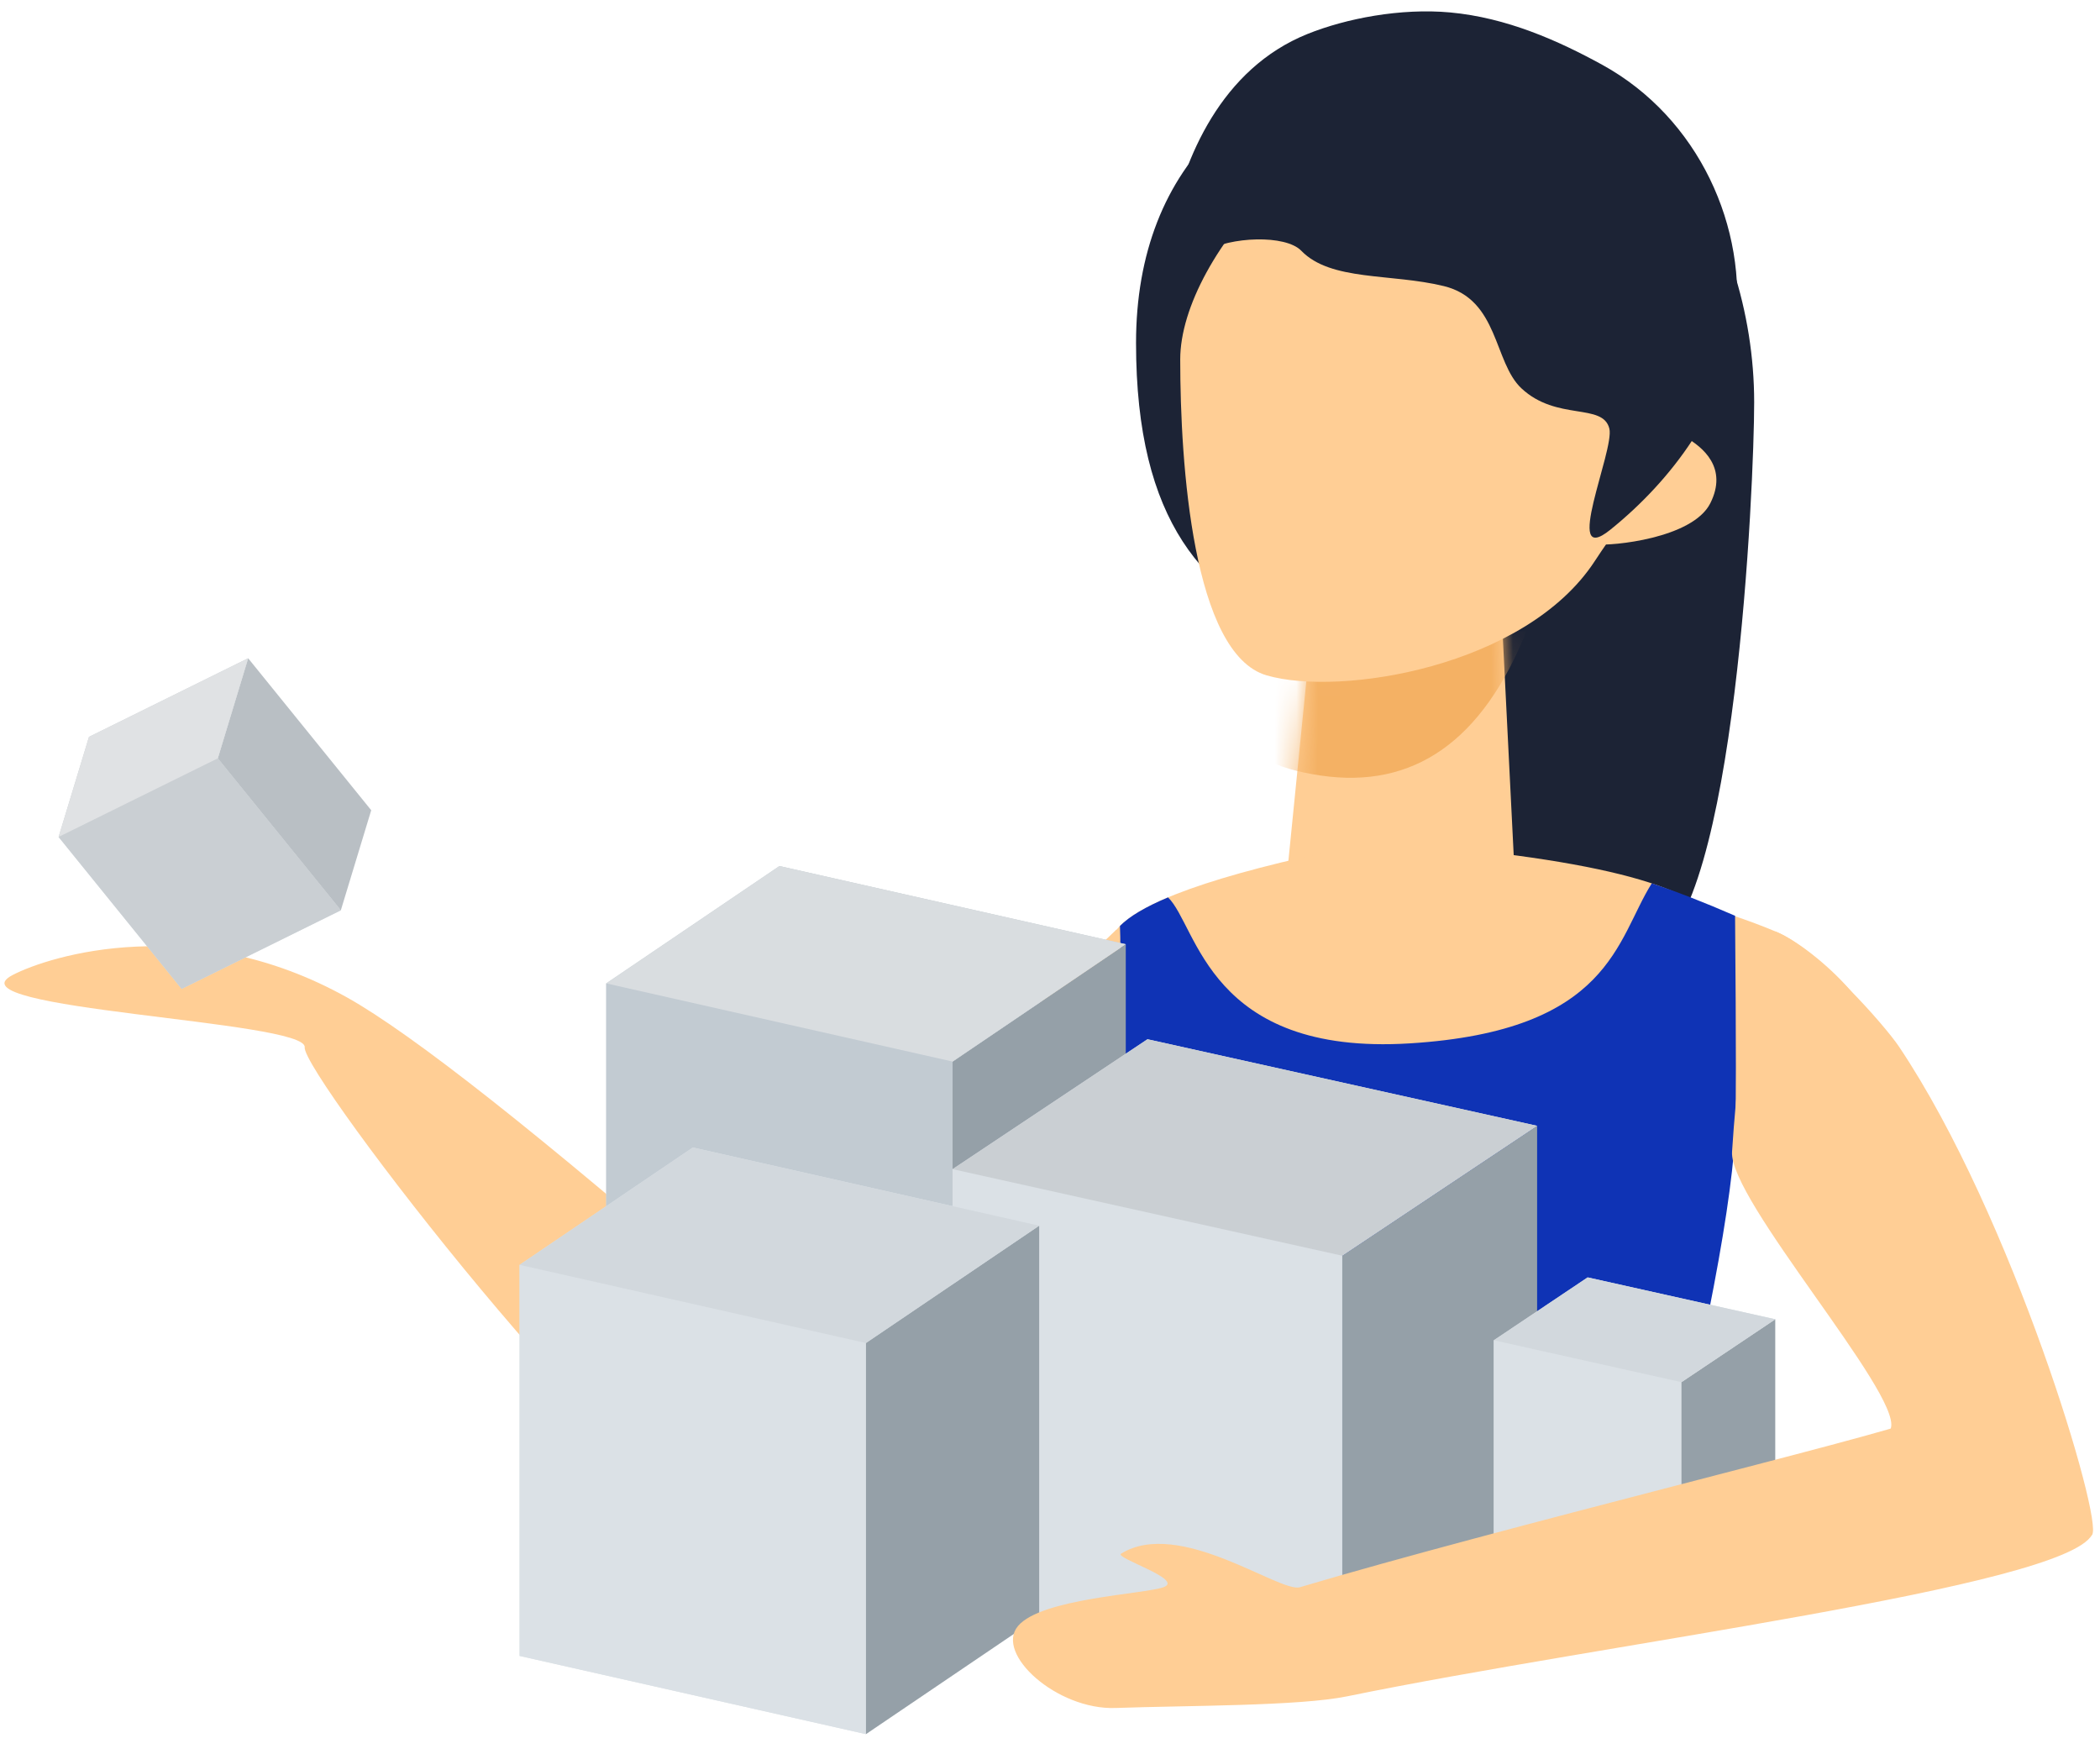 <?xml version="1.0" encoding="UTF-8"?>
<svg width="97px" height="81px" viewBox="0 0 97 81" version="1.1" xmlns="http://www.w3.org/2000/svg" xmlns:xlink="http://www.w3.org/1999/xlink">
    <!-- Generator: Sketch 47.1 (45422) - http://www.bohemiancoding.com/sketch -->
    <title>Group 8</title>
    <desc>Created with Sketch.</desc>
    <defs>
        <path d="M1.25,0 L10,0 L10.625,12.5 C8.24,15.08 6.47,16.37 5.312,16.37 C4.155,16.37 2.385,15.08 0,12.5 L1.25,0 Z" id="path-1"></path>
    </defs>
    <g id="Page-1" stroke="none" stroke-width="1" fill="none" fill-rule="evenodd">
        <g id="texar-copy" transform="translate(-790, -474)">
            <g id="model-zoo" transform="translate(715, 444)">
                <g id="Group-8" transform="translate(68, 9)">
                    <rect id="Rectangle-11" x="0" y="0" width="110" height="110"></rect>
                    <g id="Group-7" transform="translate(7, 16)">
                        <g id="person" transform="translate(50, 0)">
                            <g id="head" transform="translate(1.625, 0)">
                                <path d="M8.568,34.32 C8.772,34.401 9.31,34.26 9.556,34.32 C11.433,34.772 12.898,43.18 16.796,47.336 C18.672,49.336 23.247,49.58 24.662,48.938 C28.551,47.17 29.401,27.321 29.401,23.582 C29.401,15.288 24.04,6.532 15.125,7.035 C6.21,7.537 0.849,12.547 0.849,20.841 C0.849,29.134 4.013,32.488 8.568,34.32 Z" id="Oval" fill="#1C2335"></path>
                                <g id="neck" transform="translate(7.75, 33.625)">
                                    <mask id="mask-2" fill="white">
                                        <use xlink:href="#path-1"></use>
                                    </mask>
                                    <use id="Rectangle-5" fill="#FFCE95" xlink:href="#path-1"></use>
                                    <path d="M-1.238,0.535 L11.131,0.535 C9.094,5.608 5.925,7.828 1.622,7.195 C-2.68,6.562 -3.633,4.342 -1.238,0.535 Z" id="Rectangle-5" fill="#F4B164" mask="url(#mask-2)"></path>
                                </g>
                                <path d="M6.884,36.195 C10.294,37.182 18.837,35.802 22.031,30.927 C23.689,28.396 25.102,27.017 25.102,24.414 C25.102,16.211 24.288,8.938 17.113,8.938 C9.937,8.938 2.89,16.763 2.89,21.604 C2.89,26.444 3.475,35.208 6.884,36.195 Z" id="Oval" fill="#FFCE95"></path>
                                <path d="M26.684,31.325 C27.322,31.582 27.075,28.277 27.075,27.114 C27.075,25.951 26.554,25 25.548,25 C24.542,25 23.075,25.291 23.001,27.114 C22.927,28.938 26.045,31.068 26.684,31.325 Z" id="Oval" fill="#FFCE95" transform="translate(25.061, 28.169) scale(-1, 1) rotate(-29) translate(-25.061, -28.169) "></path>
                                <path d="M4.462,23.241 C5.915,27.068 5.332,25.229 6.37,23.241 C7.008,22.02 9.122,20.585 10.139,20.839 C12.048,21.314 14.201,19.521 16.589,18.733 C19.076,17.913 20.398,20.499 22.128,20.839 C24.321,21.269 25.669,19.399 26.561,20.266 C27.297,20.982 28.124,26.937 29.072,24.203 C30.285,20.707 30.582,16.615 29.072,13.319 C27.085,8.981 22.442,5.903 17.375,6.188 C15.056,6.319 12.478,6.681 10.139,7.859 C8.088,8.893 6.205,10.645 5.076,12.195 C2.546,15.668 3.261,20.08 4.462,23.241 Z" id="Oval" fill="#1C2335" transform="translate(16.733, 15.822) rotate(32) translate(-16.733, -15.822) "></path>
                            </g>
                            <path d="M1.731,47.768 C3.025,46.461 6.994,45.163 13.637,43.872 C23.349,44.587 28.563,45.886 29.279,47.768 C29.994,49.65 29.123,55.327 26.664,64.8 L2.866,64.8 C0.438,55.132 0.059,49.455 1.731,47.768 Z" id="Rectangle-18" fill="#FFCE95"></path>
                            <path d="M36.231,53.184 C30.715,56.511 29.207,58.528 28.657,59.101 C27.1,60.723 26.214,62.69 26,65 L27.679,46.587 C29.324,47.019 30.782,47.503 32.054,48.041 C33.962,48.846 37.556,52.385 36.231,53.184 Z" id="Rectangle-19" fill="#FFCE95"></path>
                            <path d="M1.731,47.768 C2.167,47.327 2.908,46.888 3.952,46.449 C5.321,47.768 5.813,53.768 15.115,53.192 C24.416,52.616 24.663,48.382 26.296,45.801 C27.432,46.177 28.715,46.676 30.144,47.298 C30.194,53.24 30.194,56.635 30.144,57.483 C30.028,59.427 29.614,62.18 28.901,65.743 L2.184,65.743 C1.966,62.746 1.815,60.664 1.731,59.496 C1.376,54.595 1.85,50.432 1.731,47.768 Z" id="Rectangle-18" fill="#0F33B5"></path>
                        </g>
                        <path d="M53.614,56.448 C50.519,61.221 49.023,64.124 49.124,65.157 C49.225,66.191 50.997,65.92 54.439,64.345 C38.291,72.482 29.077,76.051 26.8,75.052 C23.383,73.554 16.075,49.203 16.641,48.095 C17.206,46.988 1.824,40.537 5.238,40.146 C7.201,39.921 14.074,40.395 19.287,46.642 C21.5,49.294 25.343,55.763 30.816,66.048 L53.614,56.448 Z" id="Rectangle-21" fill="#FFCE95" transform="translate(29.591, 57.66) rotate(-21) translate(-29.591, -57.66) "></path>
                        <g id="Group-6" transform="translate(28, 45)">
                            <polygon id="Rectangle-20" fill="#DBE1E6" points="0 5.419 16 9.032 16 27.097 0 23.484"></polygon>
                            <path d="M0.003,5.42 L0,5.419 L0,23.484 L16,27.097 L16,9.032 L24,3.613 L8.003,0.001 L0.003,5.42 Z" id="Combined-Shape" fill="#C2CBD2"></path>
                            <polygon id="Rectangle-20" fill="#95A0A8" points="24 3.613 24 21.677 16 27.097 16 9.032"></polygon>
                            <polygon id="Rectangle-20" fill="#D9DDE0" transform="translate(12.001, 4.517) scale(-1, 1) translate(-12.001, -4.517) " points="0.003 3.613 8.003 9.032 24 5.421 16 0.001"></polygon>
                        </g>
                        <g id="Group-6" transform="translate(44, 53)">
                            <polygon id="Rectangle-20" fill="#DBE1E6" points="0 6 18 10 18 30 0 26"></polygon>
                            <path d="M0.004,6.001 L0,6 L0,26 L18,30 L18,10 L27,4 L9.003,0.001 L0.004,6.001 Z" id="Combined-Shape" fill="#DBE1E6"></path>
                            <polygon id="Rectangle-20" fill="#95A0A8" points="27 4 27 24 18 30 18 10"></polygon>
                            <polygon id="Rectangle-20" fill="#CACFD3" transform="translate(13.501, 5.001) scale(-1, 1) translate(-13.501, -5.001) " points="0.003 4 9.003 10 27 6.001 18 0.001"></polygon>
                        </g>
                        <g id="Group-6" transform="translate(24, 58)">
                            <polygon id="Rectangle-20" fill="#DBE1E6" points="0 5.419 16 9.032 16 27.097 0 23.484"></polygon>
                            <path d="M0.003,5.42 L0,5.419 L0,23.484 L16,27.097 L16,9.032 L24,3.613 L8.003,0.001 L0.003,5.42 Z" id="Combined-Shape" fill="#DBE1E6"></path>
                            <polygon id="Rectangle-20" fill="#95A0A8" points="24 3.613 24 21.677 16 27.097 16 9.032"></polygon>
                            <polygon id="Rectangle-20" fill="#D2D8DD" transform="translate(12.001, 4.517) scale(-1, 1) translate(-12.001, -4.517) " points="0.003 3.613 8.003 9.032 24 5.421 16 0.001"></polygon>
                        </g>
                        <path d="M87.714,53.34 C92.971,61.174 97.18,75.318 96.63,75.891 C95.597,76.967 86.721,73.205 87.343,70.952 C87.79,69.331 79.862,60.412 80.004,58.202 C80.398,52.04 81.355,47.745 82.054,48.041 C83.962,48.846 87.051,52.353 87.714,53.34 Z" id="Rectangle-19" fill="#FFCE95"></path>
                        <g id="Group-6" transform="translate(69, 64)">
                            <polygon id="Rectangle-20" fill="#DBE1E6" points="0 2.903 8.667 4.839 8.667 14.516 0 12.581"></polygon>
                            <path d="M0.002,2.904 L0,2.903 L0,12.581 L8.667,14.516 L8.667,4.839 L13,1.935 L4.335,0.001 L0.002,2.904 Z" id="Combined-Shape" fill="#DBE1E6"></path>
                            <polygon id="Rectangle-20" fill="#95A0A8" points="13 1.935 13 11.613 8.667 14.516 8.667 4.839"></polygon>
                            <polygon id="Rectangle-20" fill="#D2D8DD" transform="translate(6.501, 2.42) scale(-1, 1) translate(-6.501, -2.42) " points="0.001 1.935 4.335 4.839 13 2.904 8.667 0.001"></polygon>
                        </g>
                        <path d="M96.63,75.891 C95.297,78.311 74.142,80.904 62.223,83.351 C59.997,83.807 54.854,83.771 51.526,83.889 C48.818,83.985 45.939,81.384 47.023,80.102 C48.107,78.82 52.828,78.636 53.742,78.311 C54.737,77.957 51.464,76.958 51.783,76.761 C54.475,75.094 59.114,78.587 60.043,78.311 C69.323,75.552 86.571,71.39 88.59,70.582 C91.614,69.372 96.953,75.306 96.63,75.891 Z" id="Rectangle-19" fill="#FFCE95"></path>
                        <g id="Group-6" transform="translate(10.068, 43.216) rotate(-39) translate(-10.068, -43.216) translate(4.068, 36.216)">
                            <polygon id="Rectangle-20" fill="#DBE1E6" points="0 2.71 8 4.516 8 13.548 0 11.742"></polygon>
                            <path d="M0.002,2.71 L0,2.71 L0,11.742 L8,13.548 L8,4.516 L12,1.806 L4.001,0.001 L0.002,2.71 Z" id="Combined-Shape" fill="#CACFD3"></path>
                            <polygon id="Rectangle-20" fill="#B9BFC4" points="12 1.806 12 10.839 8 13.548 8 4.516"></polygon>
                            <polygon id="Rectangle-20" fill="#E0E2E4" transform="translate(6.001, 2.258) scale(-1, 1) translate(-6.001, -2.258) " points="0.001 1.806 4.001 4.516 12 2.71 8 0.001"></polygon>
                        </g>
                    </g>
                </g>
            </g>
        </g>
    </g>
</svg>